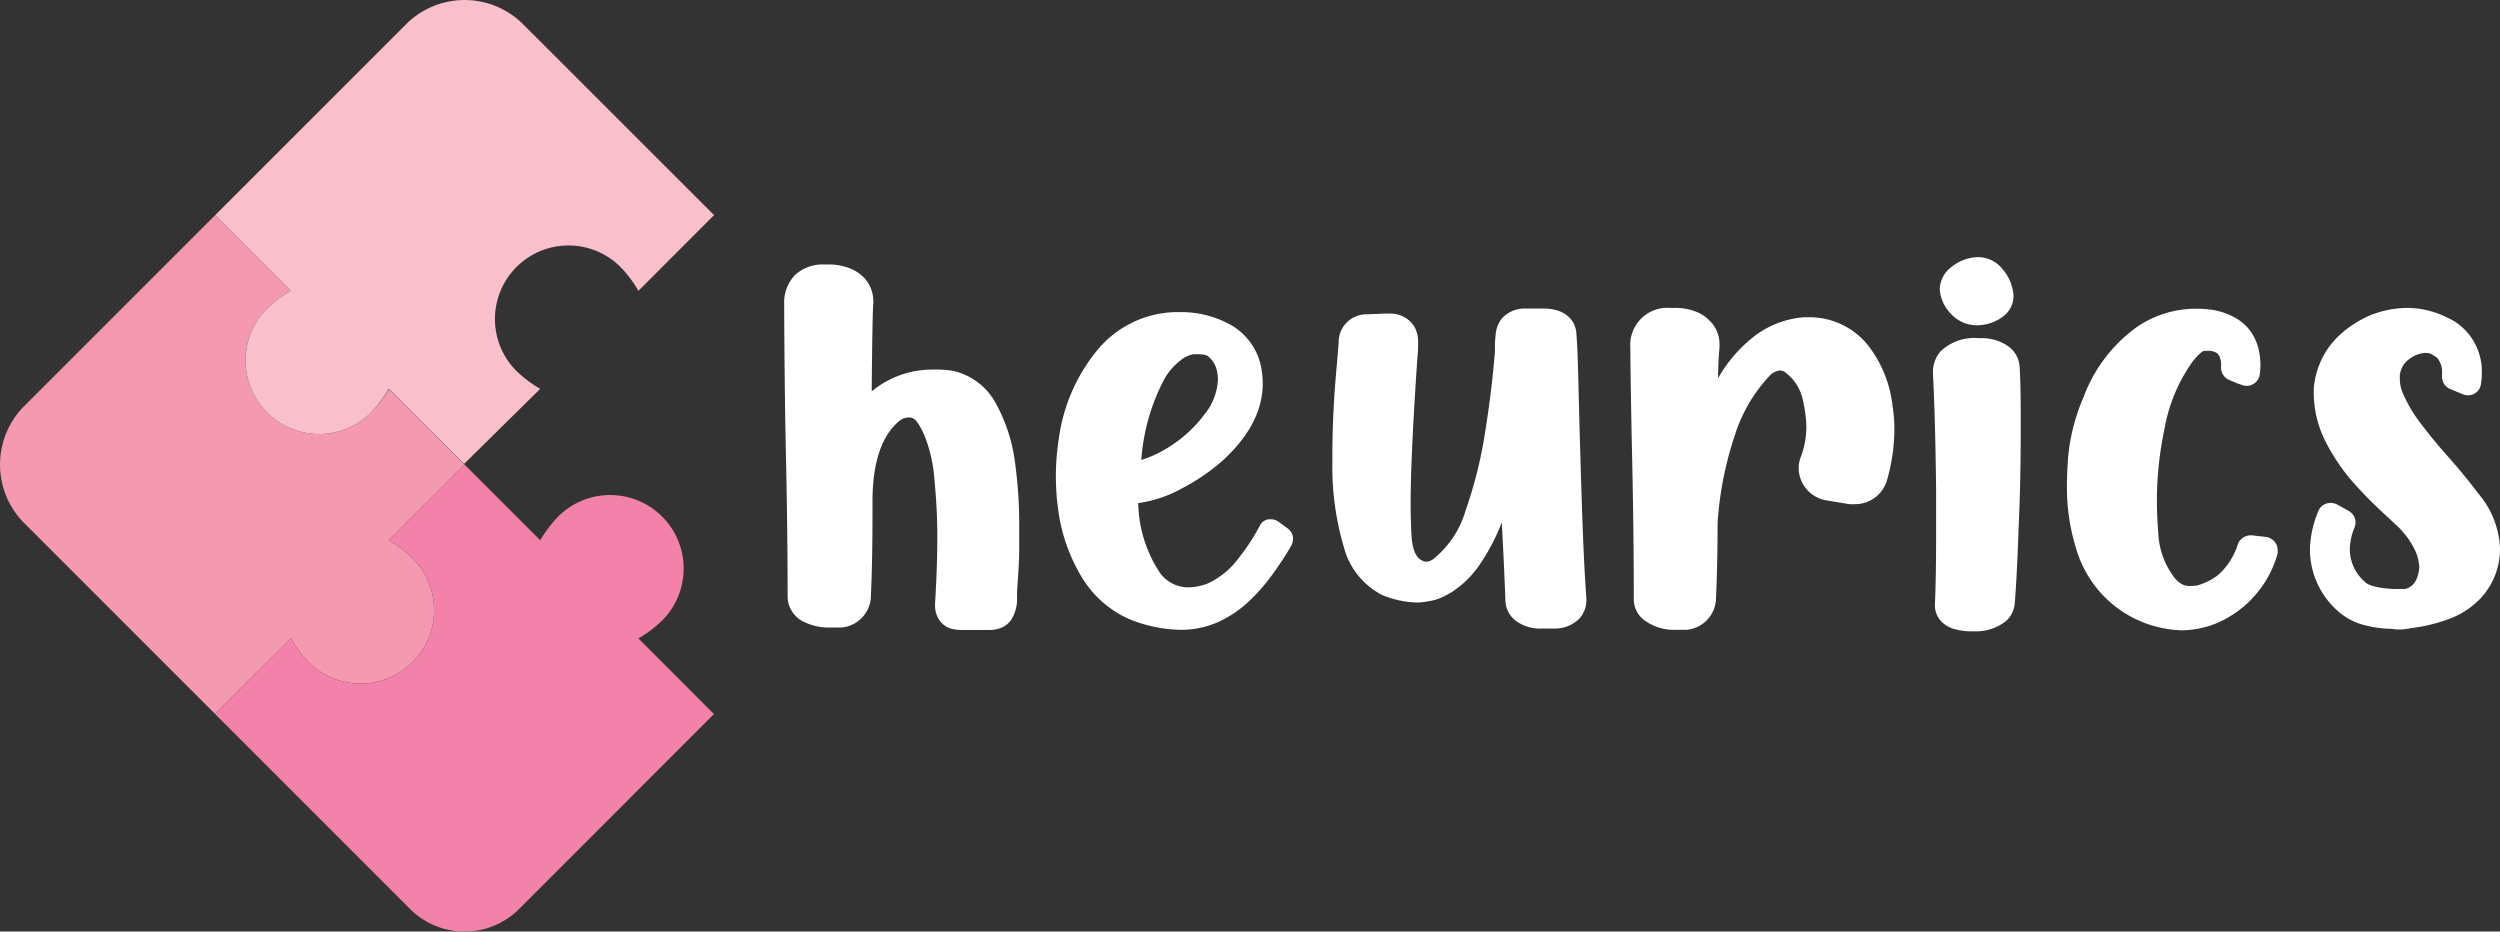 <svg xmlns="http://www.w3.org/2000/svg" viewBox="0 0 254.53 94.84"><rect x="0" y="0" width="254.53" height="94.84" fill="#333333" stroke="none"/><defs><style>.cls-1{fill:#ee3767;}.cls-2{fill:#f599b1;}.cls-3{fill:#f282a9;}.cls-4{fill:#f9bfcb;}.cls-5{fill:#fff;}</style></defs><g id="Camada_2" data-name="Camada 2"><g id="Camada_1-2" data-name="Camada 1"><polygon class="cls-1" points="23.6 74.39 23.6 74.39 21.9 72.7 23.6 74.39"/><path class="cls-2" d="M31.42,67.41A7.48,7.48,0,0,0,42,56.83,12.93,12.93,0,0,0,39.59,55L47.3,47.3l-1.69-1.69h0l-6-6A12.7,12.7,0,0,1,37.77,42,7.48,7.48,0,0,1,27.19,31.42a12.7,12.7,0,0,1,2.42-1.82l-7.7-7.7L2.47,41.34a8.43,8.43,0,0,0,0,11.92L21.9,72.69h0L29.61,65A12.29,12.29,0,0,0,31.42,67.41Z"/><path class="cls-3" d="M67.41,63.18A7.48,7.48,0,0,0,56.83,52.59,12.93,12.93,0,0,0,55,55L47.3,47.3,39.59,55A12.93,12.93,0,0,1,42,56.83,7.48,7.48,0,0,1,31.42,67.41,12.29,12.29,0,0,1,29.61,65L21.9,72.7,41.74,92.54a7.86,7.86,0,0,0,11.12,0L72.69,72.7h0L65,65A12.29,12.29,0,0,0,67.41,63.18Z"/><path class="cls-4" d="M27.19,31.42A7.48,7.48,0,0,0,37.77,42a12.7,12.7,0,0,0,1.82-2.43l6,6,1.66,1.66,0,0L55,39.59a12.93,12.93,0,0,1-2.42-1.82A7.48,7.48,0,0,1,63.18,27.19,12.29,12.29,0,0,1,65,29.61L72.7,21.9h0L53.26,2.47a8.43,8.43,0,0,0-11.92,0L21.91,21.9l7.7,7.7A12.7,12.7,0,0,0,27.19,31.42Z"/><path class="cls-5" d="M96.92,37.74A6.53,6.53,0,0,1,101.35,41a16.93,16.93,0,0,1,2,6.16,46.28,46.28,0,0,1,.42,6.18c0,.29,0,1.09,0,2.41s-.1,2.78-.22,4.38l0,1a3.89,3.89,0,0,1-.62,2,2.29,2.29,0,0,1-1.11.83,3.39,3.39,0,0,1-.91.18h0l-3,0h-.13a4.59,4.59,0,0,1-.85-.11,2.19,2.19,0,0,1-1.08-.63,2.35,2.35,0,0,1-.46-.73,2.82,2.82,0,0,1-.19-1.08v-.14c.16-2.59.23-4.86.23-6.82s-.1-3.77-.29-5.75a15.23,15.23,0,0,0-1-4.51c-.46-1-.83-1.6-1.1-1.72a.72.72,0,0,0-.35-.14.47.47,0,0,0-.18,0,2,2,0,0,0-.6.11l-.37.25c-1.79,1.52-2.69,4.21-2.71,8.09V52.2q0,5-.16,8.4a3.29,3.29,0,0,1-3,3.29H84.37a5.62,5.62,0,0,1-2.46-.55,2.87,2.87,0,0,1-1.72-2.53q0-7.26-.21-16.16v-.23C79.89,40,79.84,32.81,79.84,31a4.06,4.06,0,0,1,1.1-3,4.16,4.16,0,0,1,3-1.07h.32a5.69,5.69,0,0,1,2.26.39,4.07,4.07,0,0,1,1.39.89,3.43,3.43,0,0,1,1,2.39,2,2,0,0,1,0,.34c-.09,1-.14,6.68-.16,8.92l0-.07.07,0a9.61,9.61,0,0,1,6.11-2.16A10.7,10.7,0,0,1,96.92,37.74Z"/><path class="cls-5" d="M130.14,53.1l1,.73a1.42,1.42,0,0,1,.5.83.86.86,0,0,1,0,.23,1.44,1.44,0,0,1-.2.71c-.57,1-1.21,1.94-1.93,2.94a19.21,19.21,0,0,1-2.43,2.75A11.5,11.5,0,0,1,124,63.34a9.3,9.3,0,0,1-3.88.78,14.49,14.49,0,0,1-4.94-1,10.63,10.63,0,0,1-5-4.29,17.66,17.66,0,0,1-2.41-6.69,25.18,25.18,0,0,1-.27-3.67,24.11,24.11,0,0,1,.3-3.79,17.91,17.91,0,0,1,4.11-9.26,10.64,10.64,0,0,1,7.64-3.64H120a10.3,10.3,0,0,1,5.38,1.34,6.36,6.36,0,0,1,2.95,3.94,8.59,8.59,0,0,1,.23,2q0,4.08-4.06,7.82a21.05,21.05,0,0,1-4.25,2.89,12.61,12.61,0,0,1-4.36,1.45,13.19,13.19,0,0,0,2.14,7A3.54,3.54,0,0,0,121,59.8a5.57,5.57,0,0,0,2-.41,8.29,8.29,0,0,0,3.13-2.59,21.36,21.36,0,0,0,2.13-3.27,1.23,1.23,0,0,1,.87-.66l.27,0A1.33,1.33,0,0,1,130.14,53.1Zm-7.55-10.86A6.08,6.08,0,0,0,124,38.68a4.07,4.07,0,0,0-.12-1,2.5,2.5,0,0,0-1-1.49,2.89,2.89,0,0,0-.92-.12h-.47a2.78,2.78,0,0,0-1.23.57,6.2,6.2,0,0,0-1.74,2,20.66,20.66,0,0,0-2.32,8.19,11.74,11.74,0,0,0,3.06-1.48A13.2,13.2,0,0,0,122.59,42.24Z"/><path class="cls-5" d="M160.73,40.12c.09,3.68.2,7.49.33,11.45s.28,7.06.45,9.31v.21a2.75,2.75,0,0,1-.72,1.9,3.49,3.49,0,0,1-2.54,1,1.23,1.23,0,0,1-.26,0l-1,0a4.08,4.08,0,0,1-2.84-.93,2.73,2.73,0,0,1-.88-1.87q-.12-3.35-.37-8a20.92,20.92,0,0,1-2.18,4.19,10.16,10.16,0,0,1-2.91,2.9,10.59,10.59,0,0,1-1,.53,4.45,4.45,0,0,1-1.31.39,6.59,6.59,0,0,1-1.13.14h-.16a9.72,9.72,0,0,1-3.53-.78,7.66,7.66,0,0,1-3.86-4.86,28.79,28.79,0,0,1-1.17-8.44v-.78q0-4.56.48-9.59c.06-.8.12-1.46.16-2A2.84,2.84,0,0,1,139,32l.18,0,1.79-.07a4.78,4.78,0,0,1,.53,0,2.88,2.88,0,0,1,2,.73,2.4,2.4,0,0,1,.6.8,3.08,3.08,0,0,1,.28,1.38v.14c0,.37,0,.83-.07,1.4q-.69,10.13-.69,14.81c0,.46,0,1.53.08,3.2s.52,2.61,1.41,2.79a.47.47,0,0,0,.16,0,.67.67,0,0,0,.33-.08,1.92,1.92,0,0,0,.29-.15,0,0,0,0,1,0,0,9.83,9.83,0,0,0,3.31-4.93,44.27,44.27,0,0,0,2-8c.47-2.93.8-5.67,1-8.21,0-.63,0-1.18.07-1.65a3,3,0,0,1,.65-1.75,3.1,3.1,0,0,1,2.29-1h0l.26,0,.09,0h1.65a5.35,5.35,0,0,1,1.17.15,3,3,0,0,1,1.27.65,2.45,2.45,0,0,1,.84,1.72C160.61,35.24,160.66,37.34,160.73,40.12Z"/><path class="cls-5" d="M190.23,35.21a12.26,12.26,0,0,1,2.45,6.09,14.94,14.94,0,0,1,.19,2.43,18.92,18.92,0,0,1-.74,5.12,3.38,3.38,0,0,1-3.26,2.48,3.88,3.88,0,0,1-.57,0l-2.37-.39a3.37,3.37,0,0,1-2.36-1.65,3.21,3.21,0,0,1-.18-2.89,8.77,8.77,0,0,0,.52-3,13.64,13.64,0,0,0-.35-2.64A4.71,4.71,0,0,0,181.87,38a.94.94,0,0,0-.62-.28h-.05a1.81,1.81,0,0,0-.91.41,15.8,15.8,0,0,0-3.69,6.27,35.17,35.17,0,0,0-1.73,8.86c0,3-.06,5.57-.16,7.6a3.28,3.28,0,0,1-3,3.26l-.09,0h-1.08a5,5,0,0,1-3-.89,2.64,2.64,0,0,1-1.2-2.19q0-7.32-.21-16.25-.13-6.65-.14-9.37a3.78,3.78,0,0,1,4.09-4.07h.34a5.87,5.87,0,0,1,2.28.39,3.8,3.8,0,0,1,1.37.92,3.33,3.33,0,0,1,1,2.37c0,.11,0,.21,0,.32-.08.73-.13,1.79-.16,3.17a14.54,14.54,0,0,1,3.74-4.32,9.51,9.51,0,0,1,5-1.9l.48,0A7.64,7.64,0,0,1,190.23,35.21Z"/><path class="cls-5" d="M200.65,64.28a6.42,6.42,0,0,1-1.58-.21,3,3,0,0,1-1.4-.78,2.34,2.34,0,0,1-.67-1.68V61.5q.12-2.76.12-7c0-1.43,0-3,0-4.64q-.09-7.48-.32-11.76v-.2a3.19,3.19,0,0,1,.8-2.16,5,5,0,0,1,3.88-1.31h.1a4.77,4.77,0,0,1,2.82.78,2.78,2.78,0,0,1,1.22,2.11c.07,1.09.11,2.57.11,4.46,0,.81,0,1.69,0,2.64q0,4.72-.22,9.55c-.11,3.21-.24,5.68-.38,7.39a2.72,2.72,0,0,1-.89,1.87A5,5,0,0,1,201,64.28ZM205,30.11a2.61,2.61,0,0,1-1.1,2.14,4.44,4.44,0,0,1-2.64.87,3.58,3.58,0,0,1-2.64-1.18,3.93,3.93,0,0,1-1.13-2.51,2.91,2.91,0,0,1,1.2-2.25,4.38,4.38,0,0,1,2.73-1,3.2,3.2,0,0,1,2.52,1.29A4.52,4.52,0,0,1,205,30.11Z"/><path class="cls-5" d="M227.83,55.44a1.29,1.29,0,0,1,.56-.71,1.41,1.41,0,0,1,.8-.23h.07l1.38.16a1.38,1.38,0,0,1,1,.57,1.27,1.27,0,0,1,.25.78,1.5,1.5,0,0,1,0,.35,10.89,10.89,0,0,1-6,7,9.43,9.43,0,0,1-3.79.81,11.52,11.52,0,0,1-10.72-8.31,20.65,20.65,0,0,1-.94-6.27c0-.49,0-1.54.13-3.16a20,20,0,0,1,1.56-6,15.42,15.42,0,0,1,5.24-7,10.61,10.61,0,0,1,6.2-2,11.35,11.35,0,0,1,1.28.07A6.82,6.82,0,0,1,228,32.62v0h0a4.91,4.91,0,0,1,1.36,1.45,5.61,5.61,0,0,1,.71,2.11,9,9,0,0,1,.07,1,6.74,6.74,0,0,1-.07.92,1.29,1.29,0,0,1-.67,1,1.23,1.23,0,0,1-.64.19,1.54,1.54,0,0,1-.51-.1l-.48-.16L227,38.7a1.37,1.37,0,0,1-.87-1.35V37.3a1.24,1.24,0,0,0,0-.27,1.63,1.63,0,0,0-.21-.83,1.16,1.16,0,0,0-.16-.21,1.48,1.48,0,0,0-.85-.27l-.45,0c-.22,0-.61.34-1.16,1a16.87,16.87,0,0,0-2.94,7,35,35,0,0,0-.76,7.12c0,.57,0,1.72.14,3.46a8.08,8.08,0,0,0,1.75,4.65,2.84,2.84,0,0,0,.64.52,1.65,1.65,0,0,0,.85.19c.15,0,.42,0,.79-.07a6.43,6.43,0,0,0,2-1A6.87,6.87,0,0,0,227.83,55.44Z"/><path class="cls-5" d="M252.47,50.43a9.12,9.12,0,0,1,2.06,5.35v.14a7.36,7.36,0,0,1-1.88,4.89A8.38,8.38,0,0,1,249.38,63a16.38,16.38,0,0,1-3.91.95,5.57,5.57,0,0,1-1.22.14,5,5,0,0,1-.76-.07,11.35,11.35,0,0,1-2.82-.39,6.44,6.44,0,0,1-2.73-1.49A8.38,8.38,0,0,1,235.18,56a10.57,10.57,0,0,1,.87-4,1.3,1.3,0,0,1,.81-.73,1.38,1.38,0,0,1,.43-.07,1.42,1.42,0,0,1,.65.16l1.19.66a1.39,1.39,0,0,1,.62.74,1.27,1.27,0,0,1,.07.44,1.4,1.4,0,0,1-.12.55,6.1,6.1,0,0,0-.46,2.18,4.4,4.4,0,0,0,1.5,3.28c.39.43,1.41.68,3,.76h.57l.42,0h.14a1.64,1.64,0,0,0,1-.71,3,3,0,0,0,.39-1.08,2.16,2.16,0,0,0,.05-.46,4.61,4.61,0,0,0-.37-1.57A8.45,8.45,0,0,0,244,53.49l-.87-.81-.07-.07a44.39,44.39,0,0,1-3.24-3.23,20,20,0,0,1-3.07-4.46,11,11,0,0,1-1.18-5V39.5q.51-4.91,5.51-7.3a10.33,10.33,0,0,1,4-.85,9.1,9.1,0,0,1,4.11,1,5.33,5.33,0,0,1,1.28.79,6,6,0,0,1,2.21,4.77,8,8,0,0,1-.1,1.26,1.32,1.32,0,0,1-.68.92,1.28,1.28,0,0,1-.63.16,1.47,1.47,0,0,1-.52-.11l-1.29-.53a1.36,1.36,0,0,1-.83-1.29V38a2.23,2.23,0,0,0-.5-1.57c-.21-.15-.43-.29-.64-.41a1.67,1.67,0,0,0-.55-.09,2.9,2.9,0,0,0-1.61.6,2.33,2.33,0,0,0-1,1.69v.3a3.76,3.76,0,0,0,.32,1.54,14.68,14.68,0,0,0,1.92,3.2q1.2,1.58,2.79,3.37T252.47,50.43Z"/></g></g></svg>